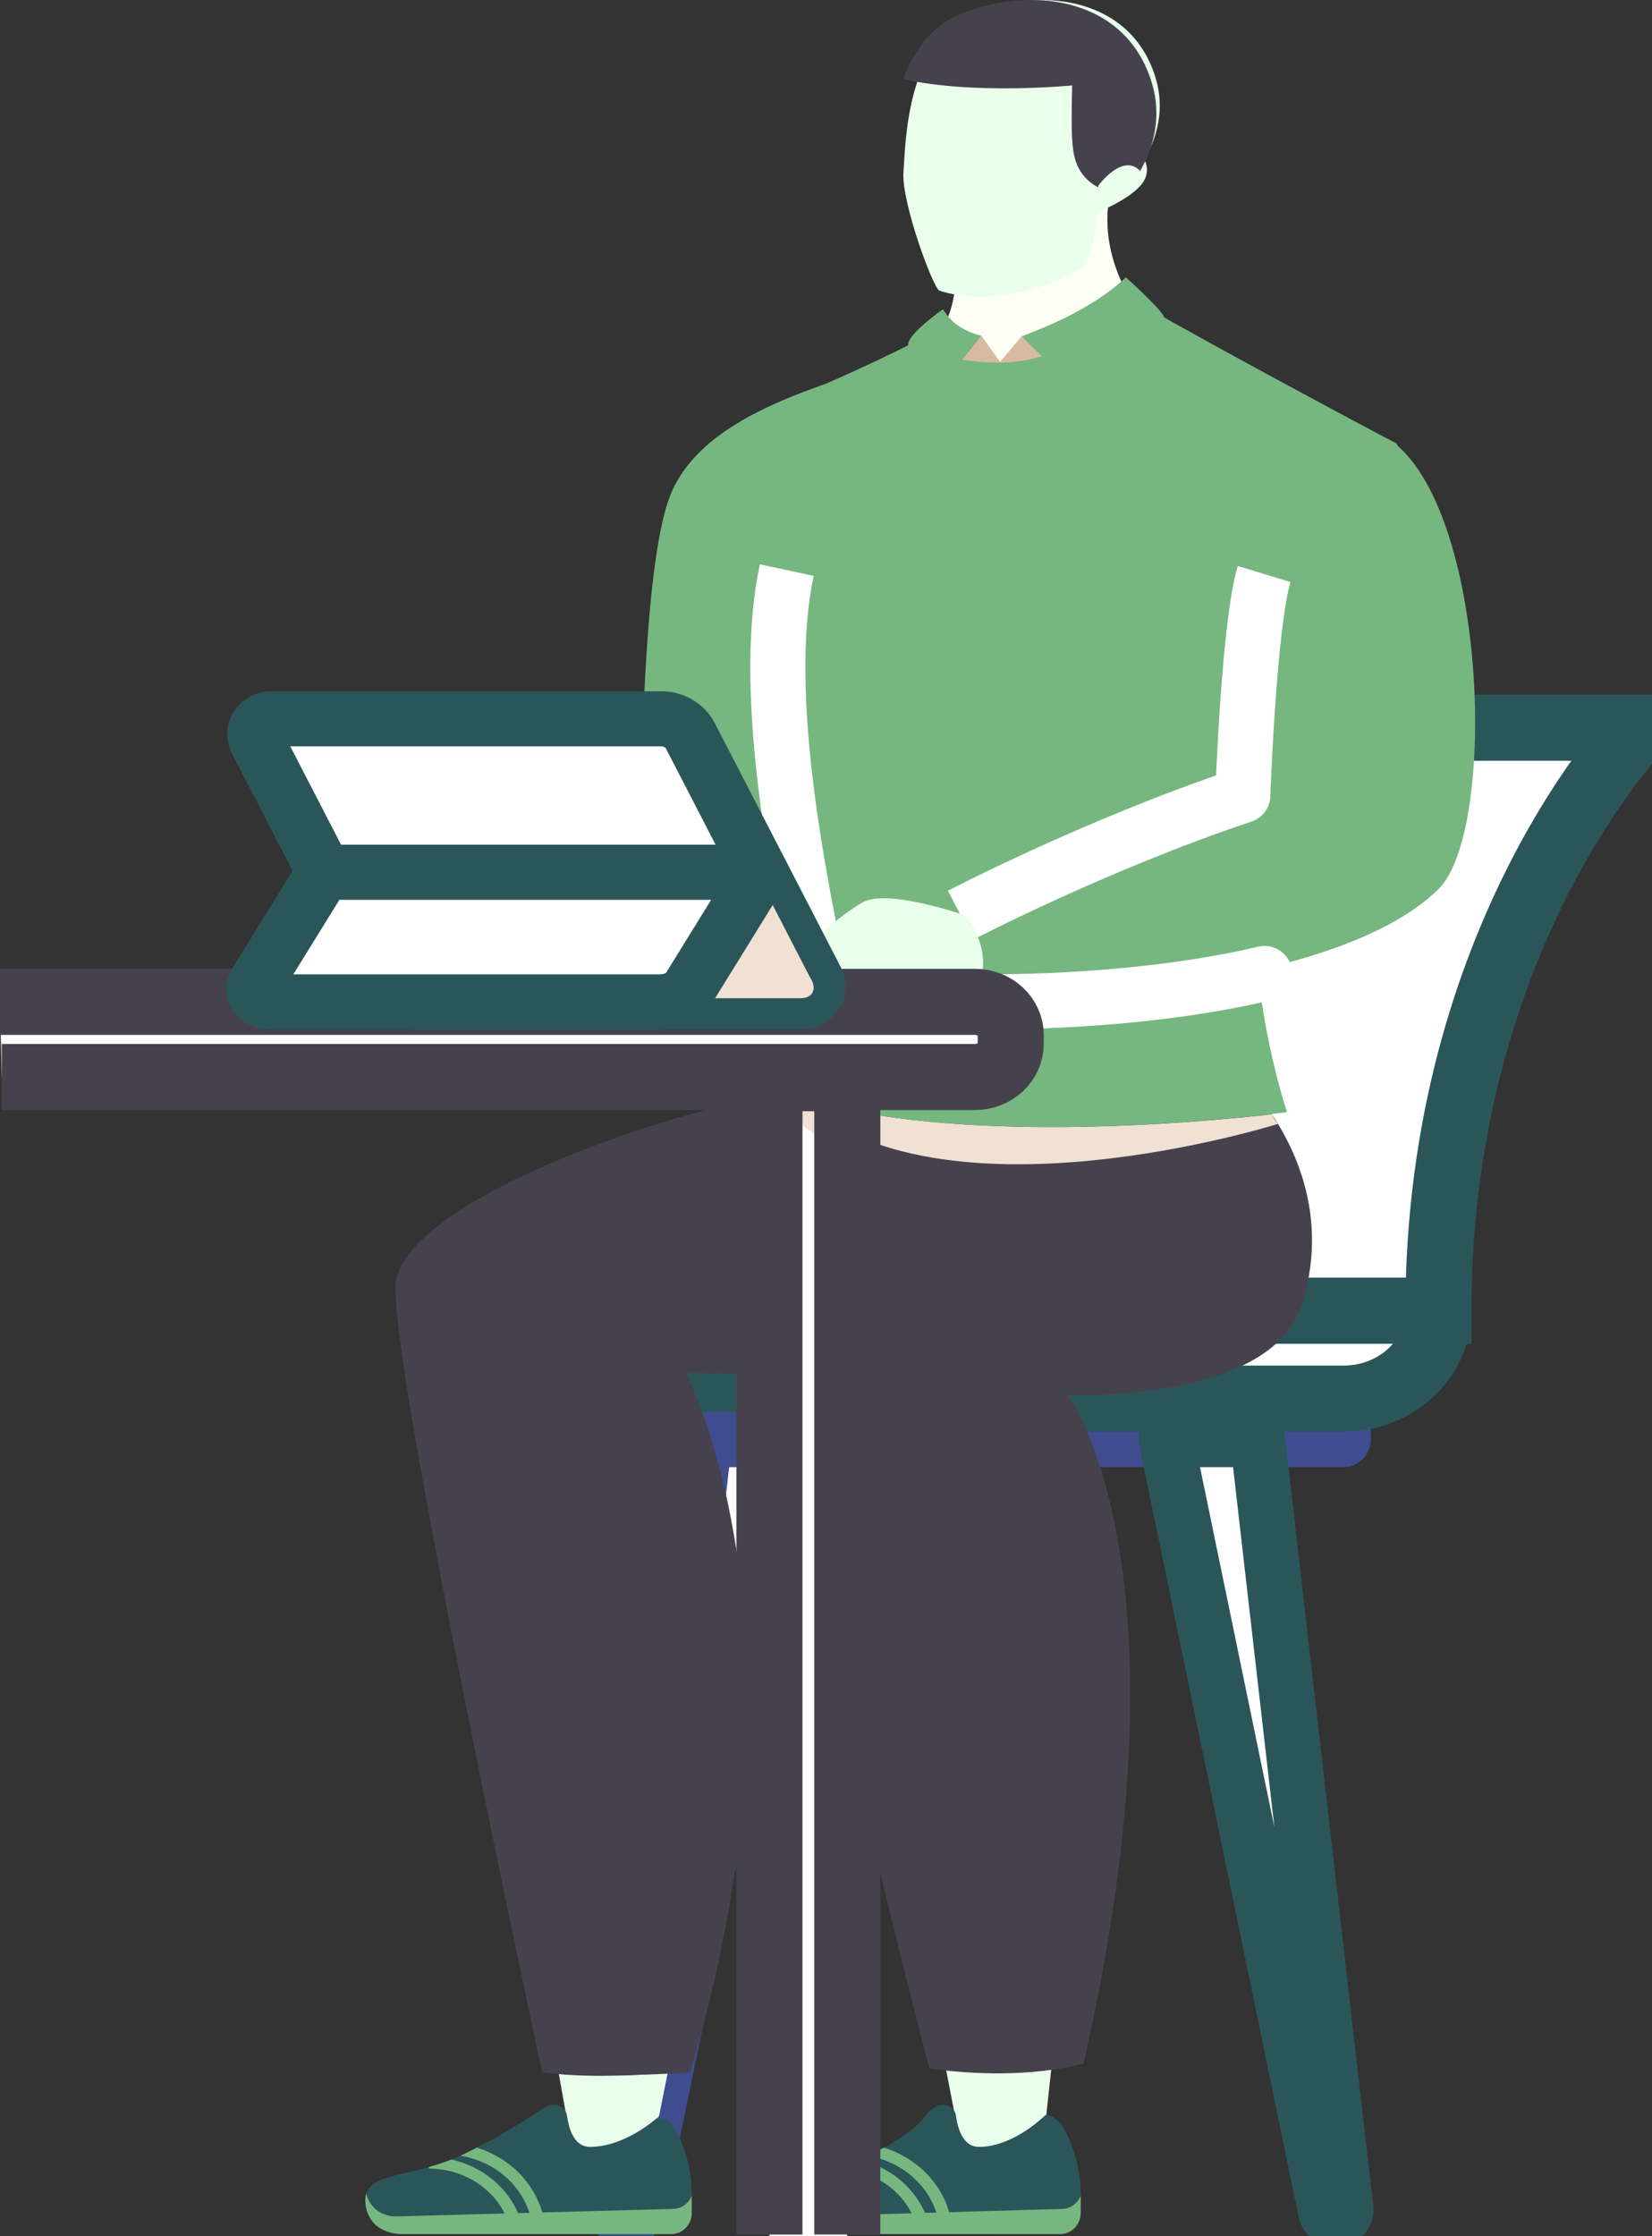 <svg width="150" height="203" viewBox="0 0 150 203" fill="none" xmlns="http://www.w3.org/2000/svg">
<rect x="0" y="0" width="150" height="203" fill="#333333" stroke="none"/>
<g clip-path="url(#clip0_8_4586)">
<path d="M121.962 126.965H56.067V130.681H121.962V126.965Z" fill="white" stroke="#3F4D90" stroke-width="5" stroke-linejoin="round"/>
<path d="M130.608 118.986C130.608 84.847 148.903 66.061 148.903 66.061H94.521C94.521 66.061 76.226 84.847 76.226 118.986H130.608Z" fill="white" stroke="#2A565A" stroke-width="6" stroke-miterlimit="10"/>
<path d="M56.602 118.986H130.608C130.608 121.102 129.701 123.132 128.086 124.629C126.471 126.125 124.28 126.966 121.996 126.966H47.99C47.99 124.85 48.897 122.82 50.512 121.323C52.127 119.827 54.318 118.986 56.602 118.986Z" fill="white" stroke="#2A565A" stroke-width="6" stroke-miterlimit="10"/>
<path d="M121.281 201.472C121.066 201.472 120.857 201.402 120.69 201.275C120.524 201.148 120.411 200.971 120.37 200.774L105.89 130.683H114.19L122.204 200.52C122.218 200.64 122.205 200.761 122.165 200.876C122.125 200.991 122.059 201.097 121.972 201.187C121.885 201.276 121.778 201.348 121.659 201.397C121.54 201.446 121.412 201.472 121.281 201.472Z" fill="white" stroke="#2A565A" stroke-width="5" stroke-linejoin="round"/>
<path d="M56.885 201.472C57.1 201.472 57.309 201.402 57.476 201.275C57.642 201.148 57.755 200.971 57.796 200.774L72.276 130.683H63.977L55.962 200.52C55.948 200.64 55.961 200.761 56.001 200.876C56.041 200.991 56.107 201.097 56.194 201.187C56.281 201.276 56.388 201.348 56.507 201.397C56.626 201.446 56.755 201.472 56.885 201.472Z" fill="white" stroke="#3F4D90" stroke-width="5" stroke-linejoin="round"/>
<path d="M40.751 87.428C63.012 92.397 74.166 86.798 76.187 83.383C76.187 83.383 75.074 76.972 75.896 67.032C76.718 57.093 74.989 34.831 74.989 34.831C70.084 36.58 62.905 39.377 60.768 45.205C58.632 51.032 58.295 66.998 58.168 73.823C58.168 73.823 46.747 77.454 41.63 79.932C41.059 80.208 40.596 80.642 40.305 81.174C40.013 81.706 39.908 82.309 40.005 82.898L40.751 87.428Z" fill="#76B77F"/>
<path d="M62.721 73.823C62.721 73.823 60.503 73.007 56.095 73.909" stroke="white" stroke-width="5" stroke-linejoin="round"/>
<path d="M42.001 83.79C42.122 84.482 42.033 85.192 41.743 85.84C41.453 86.488 40.974 87.048 40.359 87.458L40.104 87.625C38.361 88.741 35.017 89.643 34.224 89.593C33.431 89.543 28.556 88.708 28.556 88.708C28.556 88.708 28.382 88.092 29.096 87.28C29.809 86.469 35.035 87.113 33.124 85.332C32.274 84.54 28.041 86.327 26.2 88.309C24.359 90.29 23.485 88.72 23.485 88.72C23.485 88.72 25.248 85.049 25.877 84.385C26.506 83.721 30.711 80.9 33.553 80.47C34.908 80.265 36.812 80.381 38.704 80.685C39.533 80.821 40.297 81.193 40.888 81.749C41.478 82.306 41.867 83.019 42.001 83.79Z" fill="#C36F0B"/>
<path d="M54.178 194.97C55.975 194.593 58.459 193.786 59.844 192.086L60.63 188.155C60.63 188.155 55.463 188.7 50.743 188.281L51.657 193.426C51.708 193.684 51.814 193.929 51.969 194.147C52.125 194.366 52.327 194.552 52.562 194.697C52.797 194.841 53.062 194.939 53.34 194.986C53.617 195.033 53.902 195.028 54.178 194.97Z" fill="#E9FFEC"/>
<path d="M33.148 199.784C33.176 200.076 33.744 201.47 33.744 201.47L62.809 200.558V199.052C62.809 196.531 61.885 194.355 61.395 193.41C60.642 191.951 59.595 192.315 59.595 192.315C59.595 192.315 56.753 194.89 53.565 194.89C52.951 194.89 52.511 194.589 52.195 194.149C52.007 193.877 51.861 193.582 51.76 193.273C51.627 192.87 51.534 192.456 51.48 192.038C51.456 191.861 51.387 191.692 51.277 191.545C51.168 191.399 51.022 191.279 50.852 191.196C50.682 191.112 50.492 191.068 50.3 191.068C50.107 191.067 49.918 191.109 49.746 191.19C48.495 191.793 46.976 193.121 42.907 195.156C42.704 195.259 42.493 195.363 42.275 195.47C37.327 197.882 33.203 196.984 33.148 199.784Z" fill="#2A565A"/>
<path d="M36.419 202.803C35.577 202.803 34.55 202.45 34 201.878C33.657 201.506 33.411 201.067 33.28 200.593C33.149 200.119 33.136 199.624 33.244 199.145H33.267C33.383 199.715 33.707 200.23 34.185 200.605C34.662 200.98 35.264 201.192 35.889 201.205L61.087 200.521C61.868 200.521 62.538 200.02 62.811 199.317V200.886C62.811 201.947 61.98 202.807 60.955 202.807L36.419 202.803Z" fill="#76B77F"/>
<path d="M41.814 195.689C43.299 195.938 44.678 196.571 45.794 197.514C46.908 198.457 47.714 199.672 48.117 201.02L49.277 200.982C48.909 199.593 48.169 198.313 47.124 197.26C46.08 196.207 44.765 195.415 43.302 194.959L42.909 195.156C42.706 195.259 42.495 195.363 42.277 195.47C42.123 195.547 41.969 195.62 41.814 195.689Z" fill="#76B77F"/>
<path d="M38.939 196.722V196.862C40.417 196.864 41.863 197.265 43.099 198.015C44.335 198.766 45.309 199.834 45.9 201.089L47.106 201.052C46.602 199.818 45.782 198.717 44.715 197.844C43.649 196.97 42.369 196.351 40.987 196.039C40.318 196.3 39.634 196.528 38.939 196.722Z" fill="#76B77F"/>
<path d="M89.49 194.97C91.287 194.593 93.608 193.786 94.992 192.086L95.455 187.828C95.455 187.828 90.608 188.221 85.888 187.801L86.972 193.426C87.022 193.684 87.128 193.929 87.283 194.147C87.438 194.365 87.64 194.552 87.875 194.697C88.11 194.841 88.375 194.939 88.652 194.986C88.93 195.033 89.215 195.028 89.49 194.97Z" fill="#E9FFEC"/>
<path d="M70.105 199.784C70.133 200.076 70.701 201.47 70.701 201.47L98.123 200.558V199.052C98.123 196.531 97.199 194.355 96.711 193.41C95.956 191.951 94.911 192.011 94.911 192.011C94.911 192.011 92.067 194.89 88.879 194.89C88.265 194.89 87.825 194.589 87.511 194.149C87.322 193.877 87.176 193.582 87.076 193.273C86.942 192.87 86.849 192.457 86.796 192.038C86.772 191.861 86.702 191.692 86.592 191.545C86.483 191.399 86.337 191.279 86.166 191.196C85.996 191.112 85.807 191.069 85.614 191.068C85.422 191.067 85.232 191.109 85.061 191.19C83.809 191.793 83.933 193.121 79.861 195.156C79.658 195.259 79.447 195.363 79.229 195.47C74.283 197.882 70.159 196.984 70.105 199.784Z" fill="#2A565A"/>
<path d="M73.374 202.803C72.533 202.803 71.506 202.45 70.955 201.878C70.612 201.506 70.366 201.067 70.235 200.593C70.104 200.119 70.092 199.624 70.199 199.145H70.222C70.339 199.715 70.663 200.23 71.14 200.605C71.617 200.98 72.219 201.192 72.845 201.205L96.406 200.521C97.187 200.521 97.855 200.02 98.128 199.317V200.886C98.128 201.947 97.298 202.807 96.272 202.807L73.374 202.803Z" fill="#76B77F"/>
<path d="M78.769 195.689C80.254 195.938 81.634 196.571 82.749 197.514C83.864 198.457 84.669 199.672 85.072 201.02L86.232 200.982C85.864 199.593 85.124 198.313 84.079 197.26C83.035 196.207 81.72 195.415 80.257 194.959L79.864 195.156C79.661 195.259 79.45 195.363 79.232 195.47C79.078 195.547 78.924 195.62 78.769 195.689Z" fill="#76B77F"/>
<path d="M75.894 196.722V196.862C77.373 196.864 78.818 197.265 80.054 198.015C81.29 198.766 82.264 199.834 82.856 201.089L84.061 201.052C83.558 199.818 82.737 198.717 81.671 197.844C80.605 196.97 79.325 196.351 77.942 196.039C77.273 196.3 76.589 196.528 75.894 196.722Z" fill="#76B77F"/>
<path d="M96.952 126.635C96.952 126.635 108.684 142.122 98.386 187.317C98.386 187.317 92.99 188.995 84.389 187.769C84.389 187.769 72.745 143.823 71.161 124.781C68.305 124.703 65.346 124.655 62.296 124.655C62.296 124.655 74.601 147.963 62.656 188.141C62.656 188.141 53.858 188.724 49.231 188.112C49.231 188.112 35.031 122.42 35.949 116.311C37.048 108.959 62.042 99.57 77.765 98.247L112.954 98.045C112.954 98.045 121.974 106.477 118.209 118.441C115.385 127.417 96.952 126.635 96.952 126.635Z" fill="#46424D"/>
<path d="M115.518 101.144C115.632 101.464 115.807 101.762 116.035 102.025C116.035 102.025 85.199 111.752 72.222 99.515C86.322 104.088 109.459 101.847 115.518 101.144Z" fill="#F0E1D4"/>
<path d="M102.502 26.911C104.105 28.131 123.85 38.736 126.679 40.193C129.508 41.651 113.482 73.641 113.981 85.055C114.351 93.526 116.86 100.959 116.86 100.959C116.86 100.959 88.572 104.818 72.222 99.515C72.222 99.515 75.618 94.847 73.732 85.18C72.203 77.336 69.091 55.563 69.959 47.186C70.274 44.155 70.839 36.638 74.996 34.831C81.284 32.095 85.623 29.712 85.623 29.712L102.502 26.911Z" fill="#76B77F"/>
<path d="M73.73 85.632C72.201 77.788 69.18 62.261 71.437 51.752" stroke="white" stroke-width="5" stroke-linejoin="round"/>
<path d="M126.679 40.281C135.106 47.158 135.909 75.573 130.579 80.751C120.141 90.891 88.632 90.777 88.632 90.777C88.632 90.777 85.335 90.335 87.222 83.227C87.222 83.227 110.581 72.295 112.845 72.36C112.845 72.36 112.468 52.08 117.247 46.021C122.026 39.962 125.688 39.472 126.679 40.281Z" fill="#76B77F"/>
<path d="M114.824 88.371C102.455 91.284 88.632 90.93 88.632 90.93" stroke="white" stroke-width="5" stroke-linecap="round" stroke-linejoin="round"/>
<path d="M87.222 83.075C87.222 83.075 99.639 76.615 112.845 72.208C112.845 72.208 113.394 56.668 114.783 52.109" stroke="white" stroke-width="5" stroke-linejoin="round"/>
<path d="M87.704 83.118C87.704 83.118 80.652 80.65 78.373 81.891C75.878 83.246 71.26 87.578 70.99 88.307C70.721 89.036 70.804 89.796 70.852 90.579C70.901 91.362 79.351 91.349 80.352 91.295C81.353 91.24 86.84 91.79 87.766 90.858C91.169 87.441 87.704 83.118 87.704 83.118Z" fill="#E9FFEC"/>
<path d="M101.087 16.679C101.087 16.679 99.201 21.046 102.502 26.919C102.502 26.919 97.974 32.895 90.803 32.857C81.541 32.811 85.615 29.712 85.615 29.712C85.615 29.712 87.03 27.613 86.752 23.854L101.087 16.679Z" fill="#FEFFF4"/>
<path d="M99.639 19.274C99.451 20.09 99.423 23.613 97.852 24.604C95.817 25.887 89.831 27.899 85.304 26.384C84.724 26.19 81.845 18.342 82.033 15.662C82.222 12.981 82.285 3.483 88.695 1.093C95.106 -1.296 102.78 0.039 104.919 7.036C105.793 9.897 105.071 12.457 103.913 14.492C103.913 14.492 104.654 15.723 103.466 16.95C102.174 18.289 99.639 19.274 99.639 19.274Z" fill="#E9FFEC"/>
<path d="M103.527 15.523C101.934 13.831 99.739 16.839 99.739 16.839L99.708 17C99.108 16.695 98.597 16.256 98.221 15.721C97.304 14.418 97.228 12.968 97.35 7.755C97.35 7.755 88.452 8.637 82 7.181C82.991 4.579 84.647 2.227 87.444 1.17C94.223 -1.389 102.332 0.041 104.59 7.535C105.514 10.598 104.752 13.344 103.527 15.523Z" fill="#46424D"/>
<path d="M92.754 30.547C93.928 30.043 98.791 28.402 102.228 25.176C102.228 25.176 105.658 28.259 105.689 28.807C105.72 29.355 98.424 33.938 96.37 34.133L92.754 30.547Z" fill="#76B77F"/>
<path d="M85.623 28.072C85.948 28.616 86.77 29.898 89.118 30.481C89.118 30.481 87.399 33.083 85.805 33.899C85.805 33.899 83.205 32.845 82.498 31.472C82.03 30.567 85.623 28.072 85.623 28.072Z" fill="#76B77F"/>
<path d="M89.118 30.481L90.805 32.85L92.754 30.547L94.542 32.318C94.542 32.318 92.049 33.419 87.392 32.63L89.118 30.481Z" fill="#D8BAA3"/>
<path d="M0 90.948H88.522C89.384 90.948 90.21 91.266 90.82 91.83C91.429 92.395 91.772 93.161 91.772 93.96V94.758C91.772 95.557 91.429 96.323 90.82 96.887C90.21 97.452 89.384 97.769 88.522 97.769H0.162" fill="white"/>
<path d="M0 90.948H88.522C89.384 90.948 90.21 91.266 90.82 91.83C91.429 92.395 91.772 93.161 91.772 93.96V94.758C91.772 95.557 91.429 96.323 90.82 96.887C90.21 97.452 89.384 97.769 88.522 97.769H0.162" stroke="#46424D" stroke-width="6" stroke-miterlimit="10"/>
<path d="M69.865 203V97.878H76.934V202.997" fill="white"/>
<path d="M69.865 99.968V97.878H76.934V105.143L69.865 99.968Z" fill="#F0E1D4"/>
<path d="M69.865 202.848V97.878H76.934V202.845" stroke="#46424D" stroke-width="6" stroke-miterlimit="10"/>
<path d="M72.768 90.948H37.373C36.819 90.948 36.276 90.803 35.806 90.529C35.337 90.255 34.962 89.864 34.723 89.4L23.282 67.248C23.172 67.035 23.122 66.8 23.137 66.564C23.151 66.329 23.23 66.101 23.366 65.902C23.502 65.702 23.69 65.538 23.913 65.424C24.135 65.31 24.386 65.251 24.64 65.251H60.035C60.59 65.251 61.133 65.396 61.602 65.67C62.071 65.944 62.447 66.335 62.686 66.799L74.127 88.955C74.236 89.167 74.285 89.402 74.27 89.637C74.255 89.872 74.176 90.099 74.04 90.298C73.905 90.498 73.717 90.661 73.495 90.775C73.272 90.889 73.022 90.948 72.768 90.948Z" fill="white" stroke="#2A565A" stroke-width="5" stroke-miterlimit="10"/>
<path d="M72.711 90.616H37.886C37.367 90.598 36.864 90.449 36.429 90.185C35.995 89.922 35.647 89.553 35.423 89.119L30.386 79.354L30.462 79.231H68.647L68.711 79.352L73.529 88.688C74.258 89.778 73.782 90.616 72.711 90.616Z" fill="#F0E1D4"/>
<path d="M69.058 79.182L62.583 89.659C62.096 90.448 61.064 90.951 59.931 90.951H24.536C23.428 90.951 22.7 90.057 23.178 89.283L29.424 79.182H69.058Z" fill="white" stroke="#2A565A" stroke-width="5" stroke-linejoin="round"/>
</g>
<defs>
<clipPath id="clip0_8_4586">
<rect width="150" height="203" fill="white"/>
</clipPath>
</defs>
</svg>
